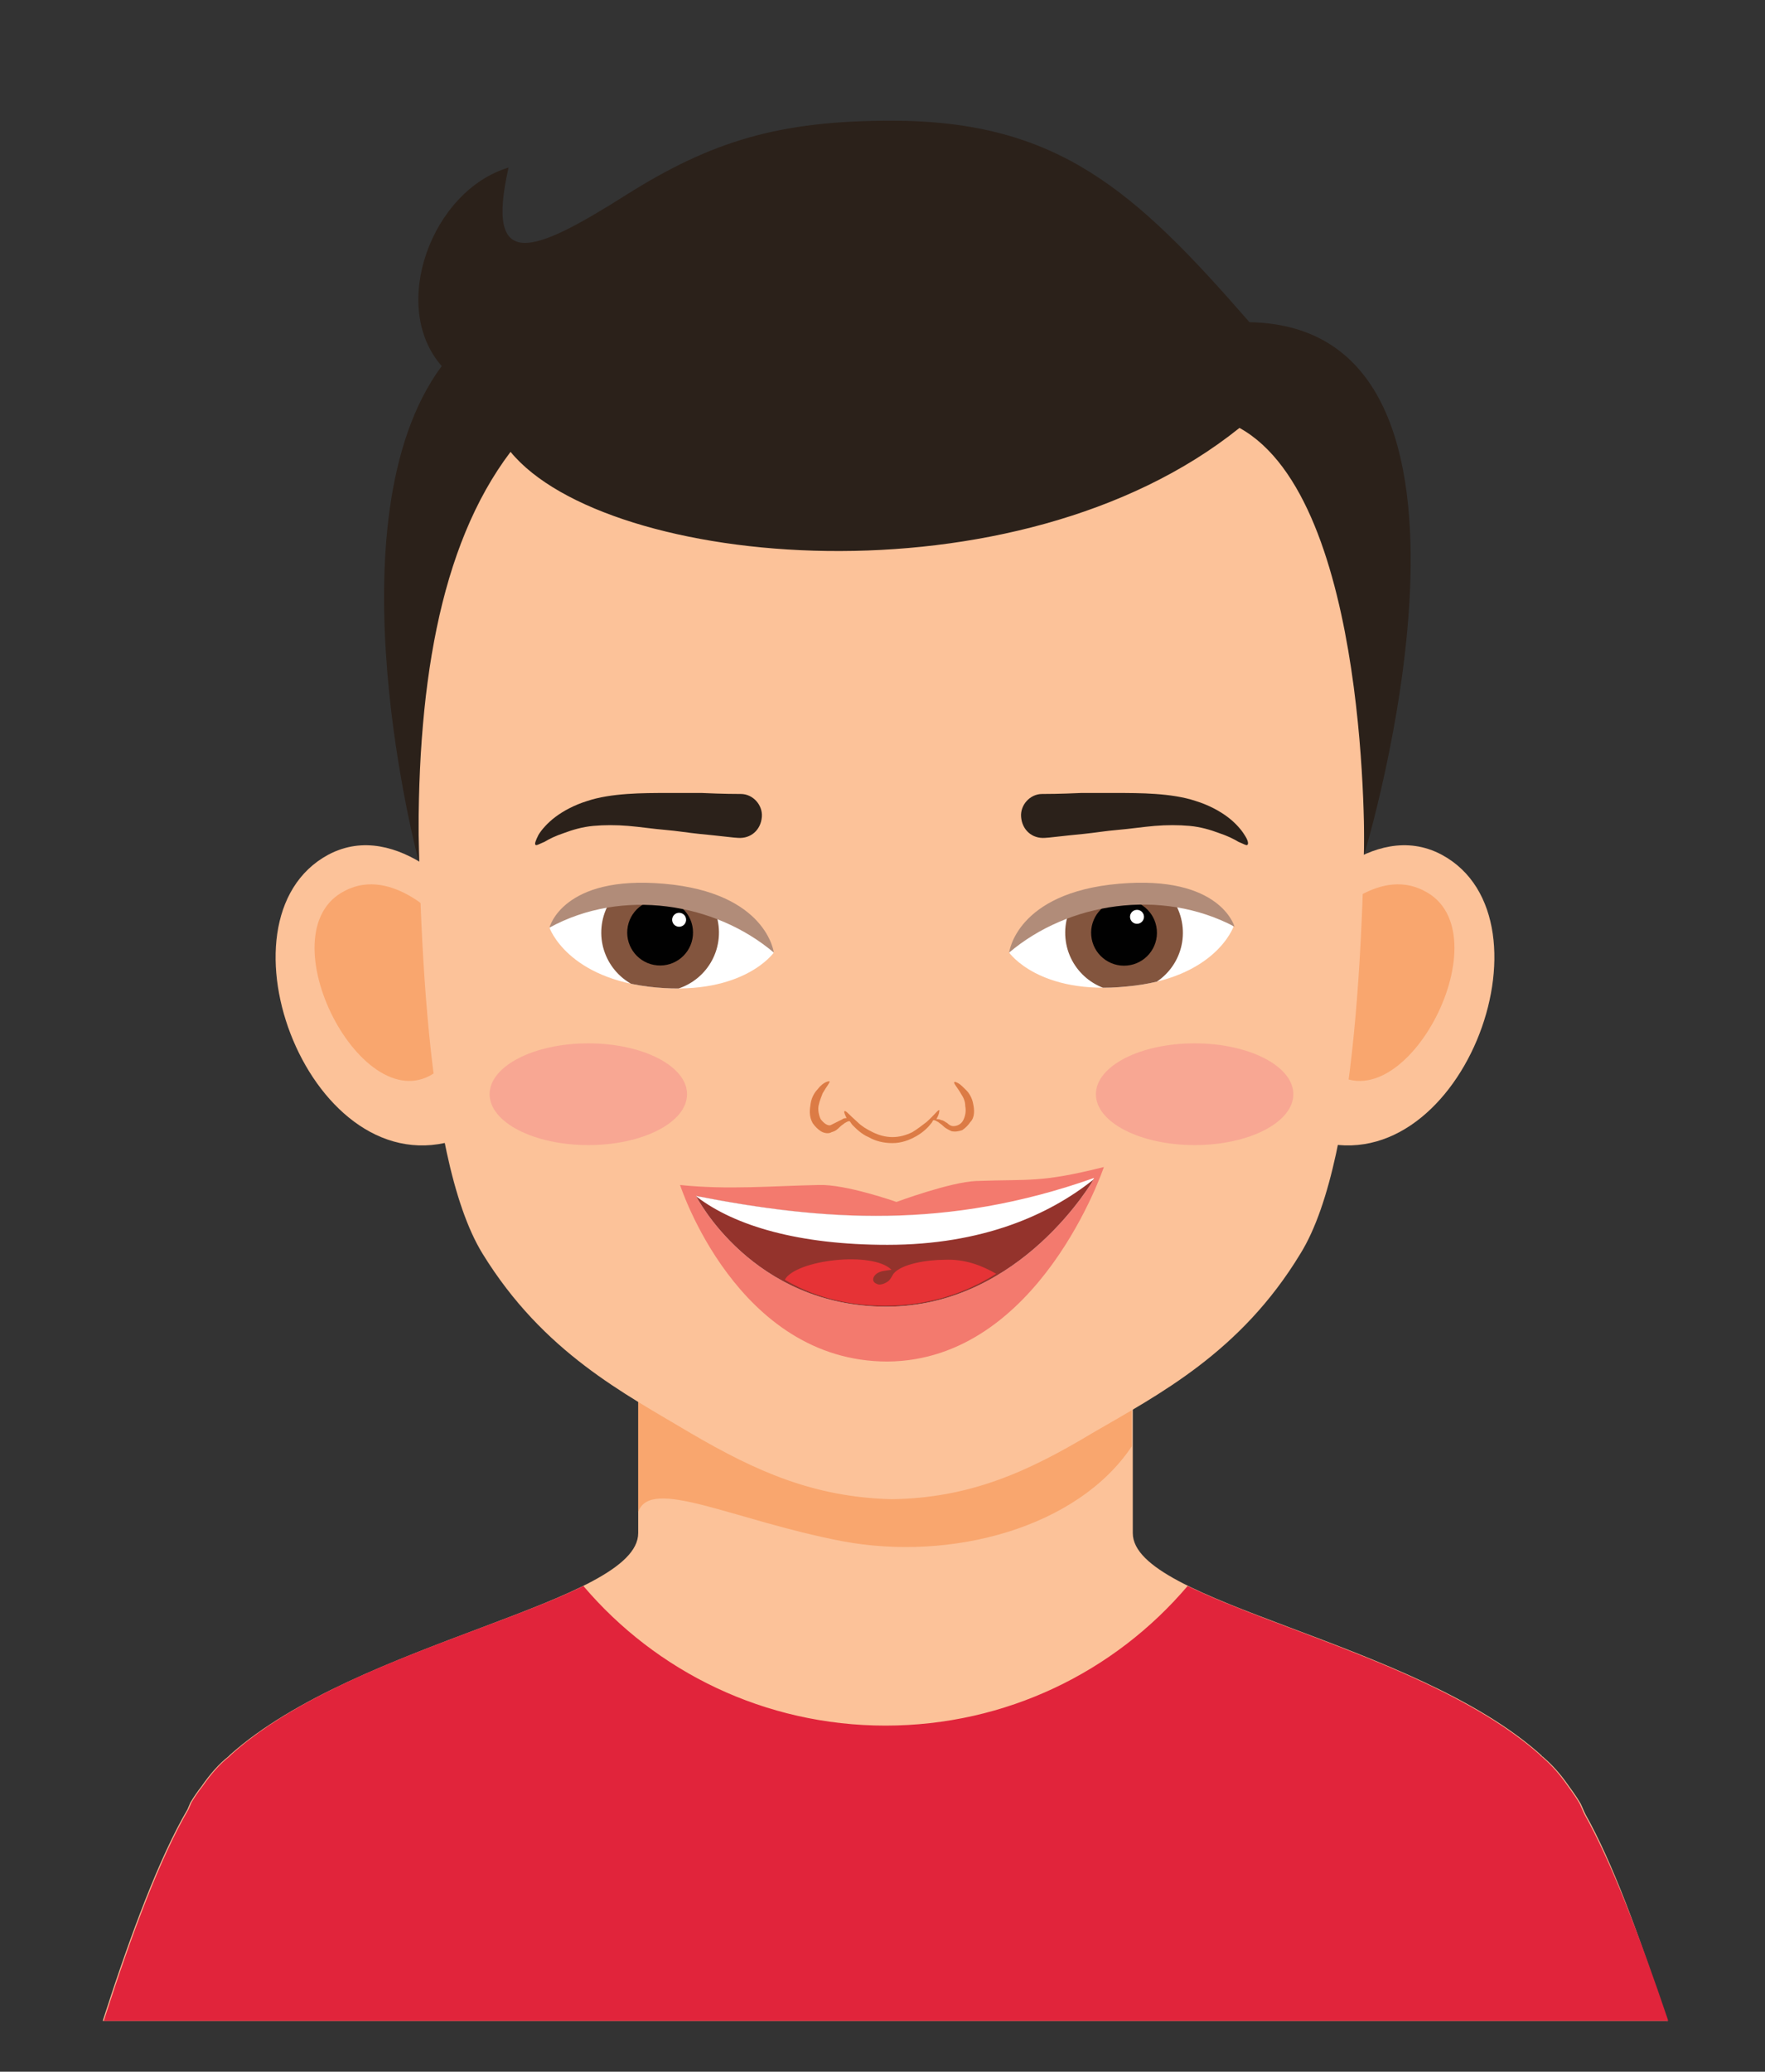 <?xml version="1.0" encoding="utf-8"?>
<!-- Generator: Adobe Illustrator 20.1.0, SVG Export Plug-In . SVG Version: 6.00 Build 0)  -->
<svg version="1.1" id="Layer_1" xmlns="http://www.w3.org/2000/svg" xmlns:xlink="http://www.w3.org/1999/xlink" x="0px" y="0px"
	 viewBox="0 0 177 207.7" style="enable-background:new 0 0 177 207.7;" xml:space="preserve">
<rect x="0" y="0" width="177" height="207.7" fill="#333333" stroke="none"/>
<style type="text/css">
	.st0{fill:#FCC299;}
	.st1{fill:#F9A66E;}
	.st2{fill:#E1243B;}
	.st3{fill:#DC7B45;}
	.st4{fill:#2B211A;}
	.st5{clip-path:url(#SVGID_4_);}
	.st6{fill:#83553E;}
	.st7{fill:#010101;}
	.st8{fill:#FFFFFF;}
	.st9{fill:#B18C79;}
	.st10{clip-path:url(#SVGID_6_);}
	.st11{fill:#F37A6E;}
	.st12{fill:#94332C;}
	.st13{fill:#E63336;}
	.st14{fill:#F8A793;}
</style>
<g>
	<defs>
		<path id="SVGID_1_" d="M142.3,45L142.3,45L142.3,45c-7.3-23.5-28.7-41.3-54.1-41.3c-25.3,0-46.8,17.8-54.1,41.2l0,0l0,0
			C33.8,46,4.6,203.1,4.6,203.1c19.6,0,34.5-14.7,34.5-34.3l19.1-7.6c0,0,9.3,0,5.7-18.3c-16.9-9.2-19.4-23.7-19.4-23.7l-1-4.7
			l1.6-43.4h86.4l2.4,43.8l-0.9,4.3c0,0-1.6,14-19.7,23.9c-5.2,16.9,5.4,18.1,5.4,18.1l21.4,8.6c0,19.6,12.3,33.3,31.8,33.3
			C172,203.1,142.7,46.1,142.3,45z"/>
	</defs>
	<clipPath id="SVGID_2_">
		<use xlink:href="#SVGID_1_"  style="overflow:visible;"/>
	</clipPath>
</g>
<g>
	<g>
		<path class="st0" d="M167.2,202.7c-2.8-8.7-5.5-16-8.2-20.8c-0.2-0.4-0.3-0.7-0.5-1.1c-0.4-0.7-1-1.5-1.5-2.2
			c-0.8-1.1-1.6-1.9-2.3-2.5c0,0-0.1,0-0.1-0.1c-12.7-11.5-41-15.3-41-22.3c0-7.9,0-33.6,0-33.6H64c0,0,0,25.8,0,33.6
			c0,7-28.1,10.8-40.9,22.2c-0.1,0.1-0.1,0.1-0.2,0.2c-0.9,0.7-1.8,1.7-2.7,3c-0.4,0.5-0.8,1.1-1.1,1.6c-0.1,0.2-0.2,0.5-0.3,0.7
			c-2.8,4.8-5.6,12.2-8.5,21.2H167.2z"/>
		<path class="st1" d="M113.5,145c0-10.5,0-24.8,0-24.8H64c0,0,0,21.7,0,31.4c1.2-3.6,9.5,0.8,20.4,2.9
			C95.5,156.6,108.1,153.1,113.5,145z"/>
		<path class="st2" d="M158.9,181.9c-0.2-0.4-0.3-0.7-0.5-1.1c-0.4-0.7-1-1.5-1.5-2.2c-0.8-1.1-1.6-1.9-2.3-2.5c0,0-0.1,0-0.1-0.1
			c-9.2-8.3-26.5-12.6-35.4-17c-7.3,8.6-18.2,14-30.3,14c-12.1,0-23-5.4-30.3-14c-8.9,4.4-26.1,8.6-35.3,16.9
			c-0.1,0.1-0.1,0.1-0.2,0.2c-0.9,0.7-1.8,1.7-2.7,3c-0.4,0.5-0.8,1.1-1.1,1.6c-0.1,0.2-0.2,0.5-0.3,0.7c-2.8,4.8-5.6,12.2-8.5,21.2
			h156.9C164.4,194,161.6,186.7,158.9,181.9z"/>
	</g>
	<g>
		<g>
			<g>
				<path class="st0" d="M47,90.6c0,0-7-8.7-14.1-4.9c-12,6.5-1.7,33.6,13.1,28.5L47,90.6z"/>
				<path class="st1" d="M44.3,92.4c0,0-4.9-5.6-9.7-3.1c-8.2,4.1,1.9,23.6,9.2,18.1L44.3,92.4z"/>
			</g>
			<g>
				<path class="st0" d="M130.5,90.6c0,0,7-8.7,14.1-4.9c12,6.5,1.7,33.6-13.1,28.5L130.5,90.6z"/>
				<path class="st1" d="M133.1,92.4c0,0,4.9-5.6,9.7-3.1c8.2,4.1-1.9,23.6-9.2,18.1L133.1,92.4z"/>
			</g>
		</g>
		<path class="st0" d="M89.4,22.3c-26.3,0.3-47.5,15.7-47.5,51.3c0,15.7,0.4,42.2,6.5,52.1c6.1,9.9,14.2,14,20.9,18
			c6.5,3.8,12.3,6.4,20.1,6.6c7.8-0.1,13.6-2.7,20.1-6.6c6.7-3.9,14.9-8.1,20.9-18c6.1-9.8,6.5-36.4,6.5-52.1
			C137,38.1,115.7,22.6,89.4,22.3z"/>
		<path class="st3" d="M97.6,110.7c-0.1-0.6-0.4-1.1-0.7-1.4c-0.3-0.3-0.6-0.6-0.8-0.7c-0.2-0.1-0.4-0.2-0.4-0.1
			c-0.1,0.1,0.3,0.5,0.7,1.2c0.2,0.3,0.4,0.7,0.4,1.2c0.1,0.5,0,1-0.2,1.4c-0.2,0.4-0.6,0.6-1,0.6c-0.2,0-0.4-0.1-0.6-0.3
			c-0.2-0.1-0.4-0.3-0.6-0.3c-0.2-0.1-0.3-0.1-0.5-0.1c0.3-0.5,0.3-0.8,0.3-0.9c-0.1-0.1-0.5,0.5-1.3,1.2c-0.4,0.3-0.9,0.7-1.4,1
			c-0.6,0.3-1.3,0.5-2,0.5c-0.7,0-1.4-0.2-2-0.5c-0.6-0.3-1.1-0.6-1.5-1c-0.8-0.7-1.2-1.2-1.3-1.1c-0.1,0,0,0.3,0.2,0.7
			c-0.1,0-0.3,0-0.4,0.1c-0.2,0.1-0.4,0.2-0.6,0.3c-0.2,0.1-0.4,0.2-0.6,0.3c-0.3,0.1-0.7-0.2-1-0.6c-0.2-0.4-0.3-1-0.2-1.4
			c0.1-0.5,0.3-0.9,0.4-1.2c0.4-0.7,0.7-1,0.7-1.2c0,0-0.2,0-0.4,0.1c-0.2,0.1-0.5,0.3-0.8,0.7c-0.3,0.3-0.6,0.8-0.7,1.4
			c-0.1,0.6-0.2,1.3,0.2,2c0.2,0.3,0.5,0.6,0.8,0.8c0.3,0.2,0.8,0.3,1.1,0.1c0.4-0.1,0.6-0.3,0.8-0.5c0.2-0.2,0.4-0.3,0.5-0.4
			c0.2-0.1,0.3-0.2,0.5-0.2c0.1,0.1,0.2,0.3,0.3,0.4c0.4,0.4,0.9,0.9,1.6,1.2c0.7,0.4,1.5,0.6,2.4,0.6c0.9,0,1.7-0.3,2.4-0.7
			c0.7-0.4,1.2-0.9,1.5-1.3c0.1-0.1,0.1-0.2,0.2-0.3c0.2,0,0.3,0.1,0.5,0.2c0.1,0.1,0.3,0.2,0.5,0.4c0.2,0.2,0.4,0.3,0.8,0.5
			c0.4,0.1,0.8,0,1.1-0.1c0.3-0.2,0.6-0.5,0.8-0.8C97.8,112,97.7,111.2,97.6,110.7z"/>
		<g>
			<path class="st4" d="M125.1,84.7c-0.1,0.1-0.4-0.1-0.9-0.3c-0.5-0.3-1.1-0.6-2-0.9c-0.8-0.3-1.8-0.6-2.9-0.7
				c-1.1-0.1-2.3-0.1-3.5,0c-1.2,0.1-2.5,0.3-3.7,0.4c-1.2,0.1-2.4,0.3-3.4,0.4c-2.1,0.2-3.6,0.4-3.9,0.4c-1.3,0.1-2.3-0.8-2.4-2.1
				c-0.1-1.2,0.9-2.3,2.1-2.3c0.3,0,1.8,0,3.9-0.1c1,0,2.2,0,3.5,0c1.2,0,2.6,0,4,0.1c1.4,0.1,2.8,0.3,4,0.7c1.3,0.4,2.4,1,3.2,1.6
				c0.8,0.6,1.4,1.3,1.7,1.8C125.2,84.3,125.2,84.6,125.1,84.7z"/>
			<path class="st4" d="M53.7,84.7c0.1,0.1,0.4-0.1,0.9-0.3c0.5-0.3,1.1-0.6,2-0.9c0.8-0.3,1.8-0.6,2.9-0.7c1.1-0.1,2.3-0.1,3.5,0
				c1.2,0.1,2.5,0.3,3.7,0.4c1.2,0.1,2.4,0.3,3.4,0.4c2.1,0.2,3.6,0.4,3.9,0.4c1.3,0.1,2.3-0.8,2.4-2.1c0.1-1.2-0.9-2.3-2.1-2.3
				c-0.3,0-1.8,0-3.9-0.1c-1,0-2.2,0-3.5,0c-1.2,0-2.6,0-4,0.1c-1.4,0.1-2.8,0.3-4,0.7c-1.3,0.4-2.4,1-3.2,1.6
				c-0.8,0.6-1.4,1.3-1.7,1.8C53.7,84.3,53.6,84.6,53.7,84.7z"/>
		</g>
		<g>
			<g>
				<g>
					<defs>
						<path id="SVGID_3_" d="M101.2,95.5c0,0,2.5-4.1,11.1-4.9c8.6-0.8,11.4,2.3,11.4,2.3s-1.8,5.2-10.7,6
							C104.2,99.8,101.2,95.5,101.2,95.5z"/>
					</defs>
					<use xlink:href="#SVGID_3_"  style="overflow:visible;fill:#FFFFFF;"/>
					<clipPath id="SVGID_4_">
						<use xlink:href="#SVGID_3_"  style="overflow:visible;"/>
					</clipPath>
					<g class="st5">
						
							<ellipse transform="matrix(0.996 -9.116222e-02 9.116222e-02 0.996 -8.05 10.663)" class="st6" cx="112.7" cy="93.5" rx="5.9" ry="5.9"/>
						
							<ellipse transform="matrix(0.996 -9.113171e-02 9.113171e-02 0.996 -8.048 10.659)" class="st7" cx="112.7" cy="93.5" rx="3.3" ry="3.3"/>
						
							<ellipse transform="matrix(0.996 -9.127413e-02 9.127413e-02 0.996 -7.911 10.788)" class="st8" cx="114" cy="91.9" rx="0.7" ry="0.7"/>
					</g>
				</g>
				<path class="st9" d="M101.2,95.5c0,0,0.7-6,11-6.9c10.2-0.9,11.6,4.3,11.6,4.3C116.4,89,107.1,90.5,101.2,95.5z"/>
			</g>
			<g>
				<g>
					<defs>
						<path id="SVGID_5_" d="M77.6,95.5c0,0-2.5-4.1-11.1-4.9C57.8,89.8,55.1,93,55.1,93s1.8,5.2,10.7,6
							C74.6,99.8,77.6,95.5,77.6,95.5z"/>
					</defs>
					<use xlink:href="#SVGID_5_"  style="overflow:visible;fill:#FFFFFF;"/>
					<clipPath id="SVGID_6_">
						<use xlink:href="#SVGID_5_"  style="overflow:visible;"/>
					</clipPath>
					<g class="st10">
						
							<ellipse transform="matrix(9.116223e-02 -0.996 0.996 9.116223e-02 -32.953 150.807)" class="st6" cx="66.1" cy="93.5" rx="5.9" ry="5.9"/>
						
							<ellipse transform="matrix(9.113171e-02 -0.996 0.996 9.113171e-02 -32.951 150.81)" class="st7" cx="66.1" cy="93.5" rx="3.3" ry="3.3"/>
						
							<ellipse transform="matrix(9.113115e-02 -0.996 0.996 9.113115e-02 -30.032 151.627)" class="st8" cx="68.1" cy="92.3" rx="0.7" ry="0.7"/>
					</g>
				</g>
				<path class="st9" d="M77.6,95.5c0,0-0.7-6-11-6.9C56.4,87.7,55.1,93,55.1,93C62.4,89,71.7,90.5,77.6,95.5z"/>
			</g>
		</g>
		<path class="st4" d="M89.4,12.1c16.7,0,24.4,7,35.9,20.2c27.6,0.5,11.5,53.4,11.5,53.4s0.7-35.5-12.5-42.8
			C101.9,60.9,60.8,57,51.2,45.3c-7.2,9.5-9.5,24-9.2,41.1c0,0-9.2-34.2,2.3-49.7c-5.3-6-1-17.6,6.7-19.9
			c-2.4,10.6,2.5,8.6,11.7,2.8C71.4,14.1,78.2,12.1,89.4,12.1z"/>
		<g>
			<path class="st11" d="M110.7,117c-6.4,1.6-7.4,1.2-12.8,1.4c-2.6,0.1-8,2.1-8,2.1s-5.1-1.8-7.8-1.7c-4.8,0.1-9.1,0.5-13.9,0
				c0,0,5.7,17.7,20.8,17.7C104.2,136.4,110.7,117,110.7,117z"/>
			<path class="st8" d="M69.8,119.9c0,0,5.6,11.1,19.1,11.1c13.5,0,20.8-12.8,20.8-12.8C95,123.3,82.6,122.4,69.8,119.9z"/>
			<path class="st12" d="M69.8,119.9c0,0,5.6,11.1,19.1,11.1c13.5,0,20.8-12.8,20.8-12.8C95,123.3,82.6,122.4,69.8,119.9z"/>
			<path class="st8" d="M69.8,119.9c0,0,0,0,0.1,0.1c3.8,2.9,10.2,4.8,19.1,4.8c9.5,0,16.2-3,20.6-6.5c0.1-0.1,0.1-0.2,0.1-0.2
				C95,123.3,82.6,122.4,69.8,119.9z"/>
			<path class="st13" d="M88.8,130.9c4.4,0,8.1-1.3,11.1-3.2c-1.4-0.8-3.1-1.5-5.2-1.4c-1.7,0-4.3,0.4-5.1,1.4
				c-0.2,0.3-0.3,0.6-0.6,0.8s-0.8,0.4-1.1,0.2c-0.5-0.2-0.4-0.7,0-1c0.4-0.3,0.9-0.3,1.5-0.4c-1.9-1.9-9.6-1-10.7,1
				C81.4,129.9,84.7,130.9,88.8,130.9z"/>
		</g>
		<g>
			<ellipse class="st14" cx="59" cy="109.7" rx="9.9" ry="5.1"/>
			<ellipse class="st14" cx="119.8" cy="109.7" rx="9.9" ry="5.1"/>
		</g>
	</g>
</g>
</svg>
